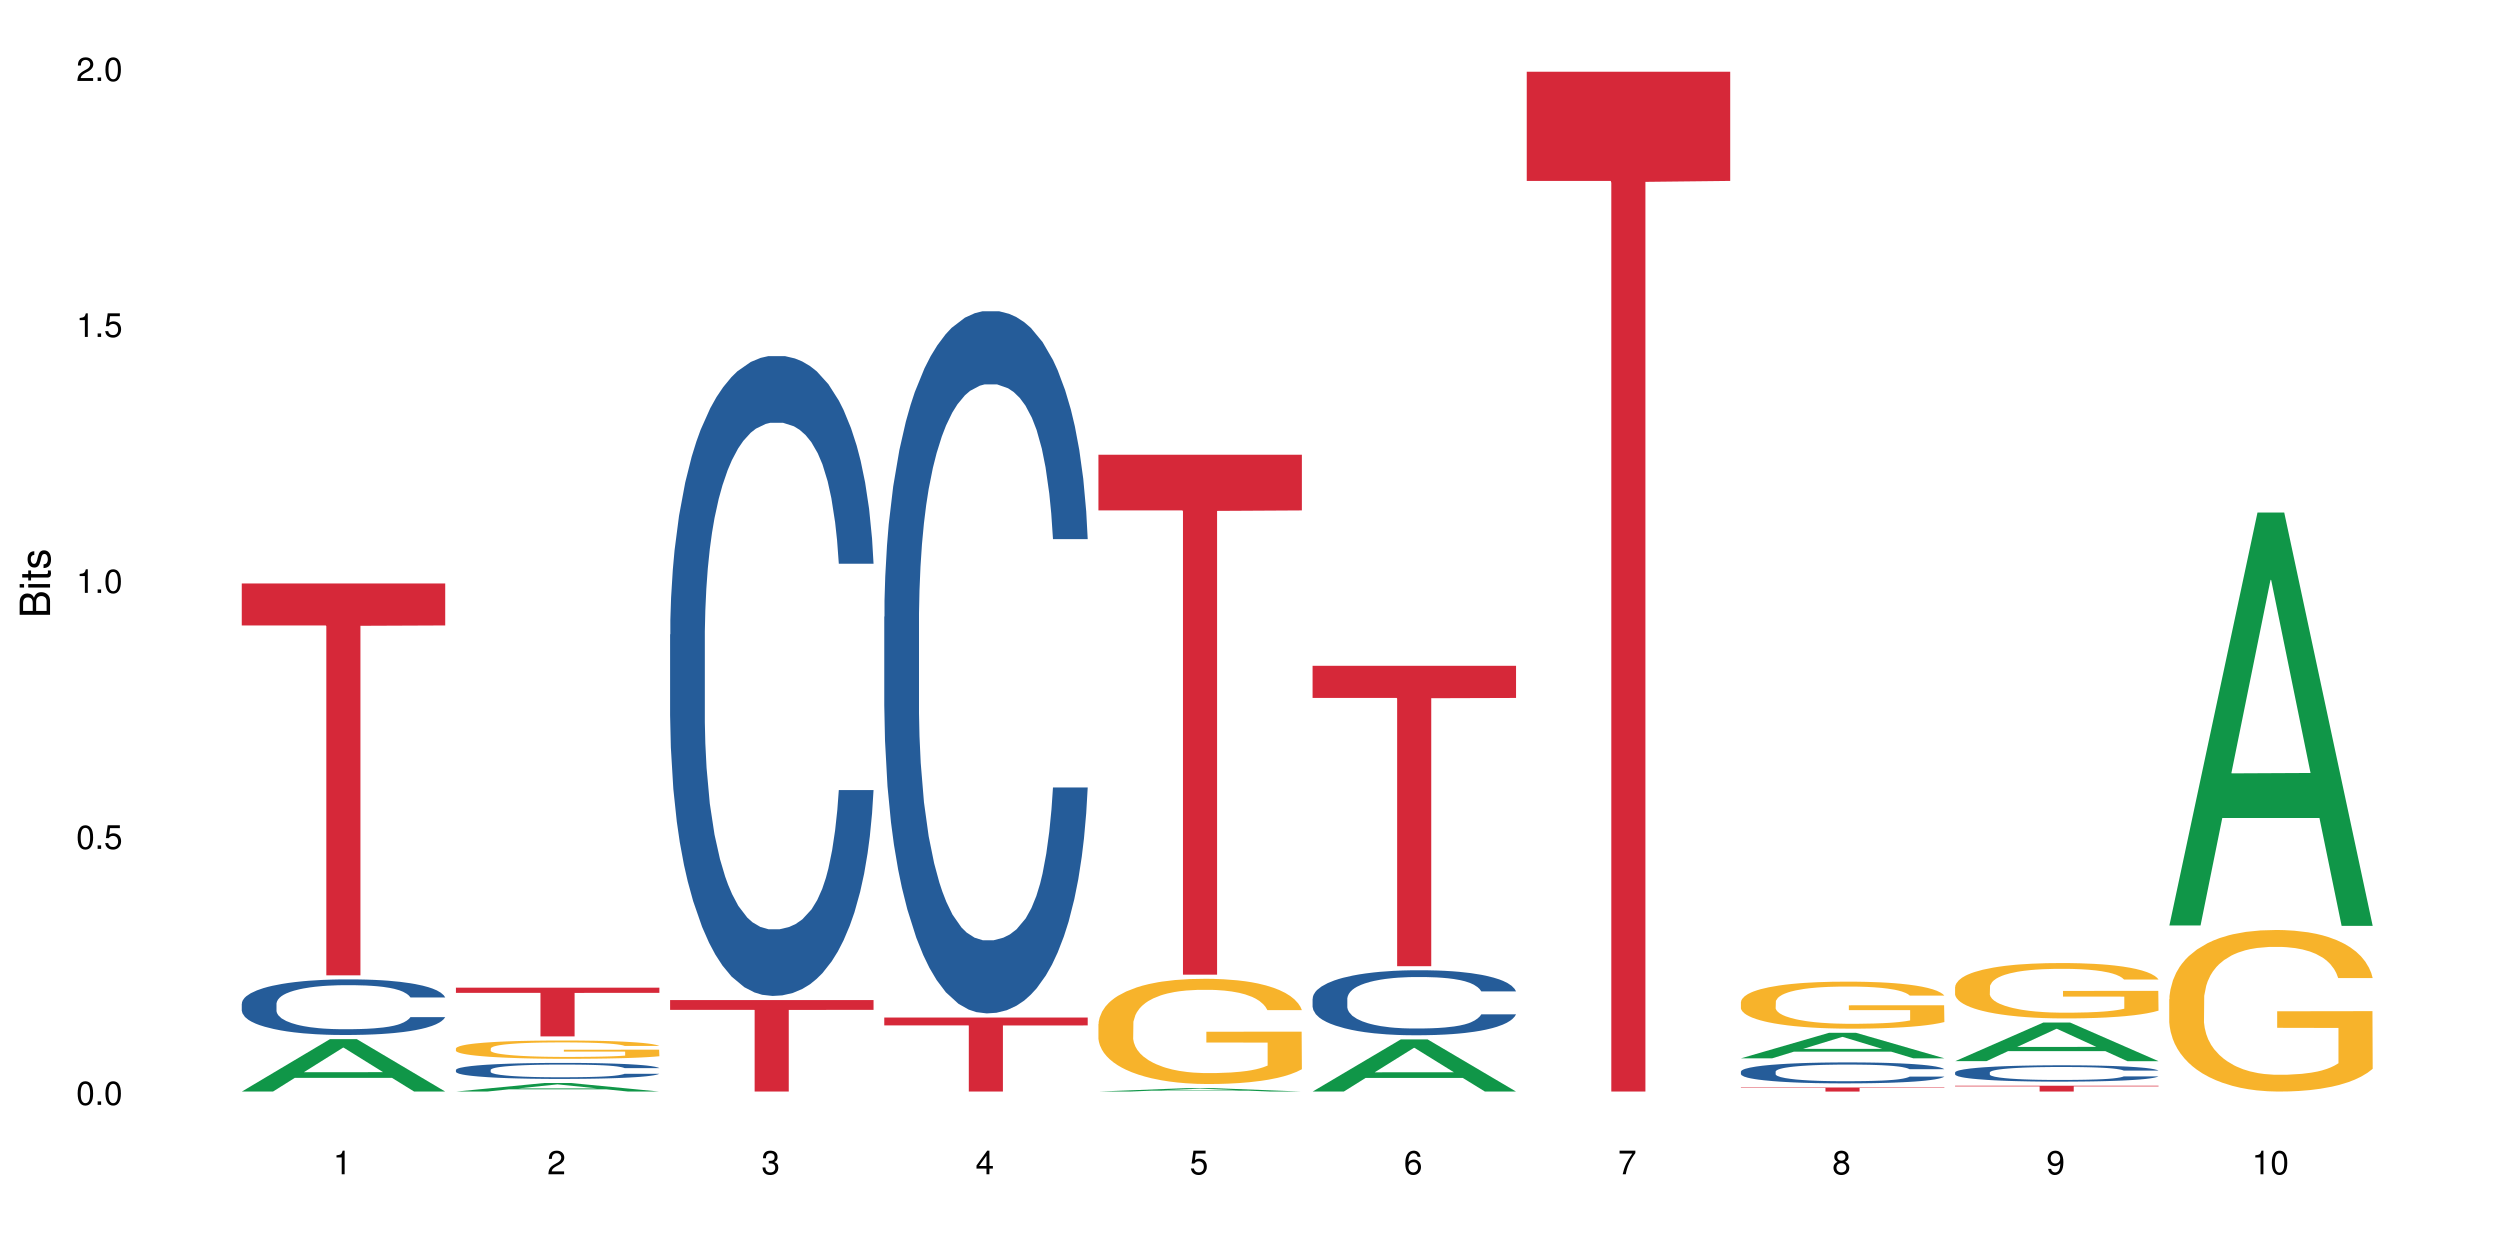 <?xml version="1.0" encoding="UTF-8"?>
<svg xmlns="http://www.w3.org/2000/svg" xmlns:xlink="http://www.w3.org/1999/xlink" width="720pt" height="360pt" viewBox="0 0 720 360" version="1.1">
<defs>
<g>
<symbol overflow="visible" id="glyph0-0">
<path style="stroke:none;" d=""/>
</symbol>
<symbol overflow="visible" id="glyph0-1">
<path style="stroke:none;" d="M 2.641 -6.797 C 2 -6.797 1.422 -6.531 1.078 -6.047 C 0.641 -5.453 0.406 -4.547 0.406 -3.297 C 0.406 -1 1.188 0.219 2.641 0.219 C 4.078 0.219 4.859 -1 4.859 -3.234 C 4.859 -4.562 4.656 -5.438 4.203 -6.047 C 3.844 -6.531 3.281 -6.797 2.641 -6.797 Z M 2.641 -6.047 C 3.547 -6.047 4 -5.125 4 -3.312 C 4 -1.375 3.562 -0.484 2.625 -0.484 C 1.734 -0.484 1.281 -1.422 1.281 -3.281 C 1.281 -5.141 1.734 -6.047 2.641 -6.047 Z M 2.641 -6.047 "/>
</symbol>
<symbol overflow="visible" id="glyph0-2">
<path style="stroke:none;" d="M 1.828 -1 L 0.828 -1 L 0.828 0 L 1.828 0 Z M 1.828 -1 "/>
</symbol>
<symbol overflow="visible" id="glyph0-3">
<path style="stroke:none;" d="M 4.562 -6.797 L 1.062 -6.797 L 0.547 -3.094 L 1.328 -3.094 C 1.719 -3.562 2.047 -3.734 2.578 -3.734 C 3.484 -3.734 4.062 -3.109 4.062 -2.094 C 4.062 -1.125 3.484 -0.531 2.578 -0.531 C 1.828 -0.531 1.375 -0.906 1.188 -1.672 L 0.328 -1.672 C 0.453 -1.109 0.547 -0.844 0.75 -0.594 C 1.125 -0.078 1.828 0.219 2.594 0.219 C 3.969 0.219 4.922 -0.781 4.922 -2.219 C 4.922 -3.562 4.031 -4.484 2.719 -4.484 C 2.25 -4.484 1.859 -4.359 1.469 -4.062 L 1.734 -5.969 L 4.562 -5.969 Z M 4.562 -6.797 "/>
</symbol>
<symbol overflow="visible" id="glyph0-4">
<path style="stroke:none;" d="M 2.484 -4.844 L 2.484 0 L 3.328 0 L 3.328 -6.797 L 2.766 -6.797 C 2.469 -5.75 2.281 -5.609 0.984 -5.453 L 0.984 -4.844 Z M 2.484 -4.844 "/>
</symbol>
<symbol overflow="visible" id="glyph0-5">
<path style="stroke:none;" d="M 4.859 -0.828 L 1.281 -0.828 C 1.359 -1.391 1.672 -1.75 2.5 -2.234 L 3.469 -2.75 C 4.406 -3.266 4.906 -3.969 4.906 -4.812 C 4.906 -5.375 4.672 -5.906 4.266 -6.266 C 3.859 -6.625 3.375 -6.797 2.719 -6.797 C 1.859 -6.797 1.219 -6.5 0.844 -5.922 C 0.609 -5.562 0.5 -5.125 0.484 -4.438 L 1.328 -4.438 C 1.359 -4.906 1.406 -5.188 1.531 -5.406 C 1.75 -5.812 2.188 -6.062 2.703 -6.062 C 3.469 -6.062 4.031 -5.516 4.031 -4.781 C 4.031 -4.25 3.719 -3.797 3.125 -3.438 L 2.234 -2.938 C 0.812 -2.141 0.406 -1.5 0.328 0 L 4.859 0 Z M 4.859 -0.828 "/>
</symbol>
<symbol overflow="visible" id="glyph0-6">
<path style="stroke:none;" d="M 2.125 -3.125 L 2.578 -3.125 C 3.516 -3.125 3.984 -2.703 3.984 -1.891 C 3.984 -1.031 3.469 -0.531 2.578 -0.531 C 1.656 -0.531 1.203 -0.984 1.156 -1.969 L 0.312 -1.969 C 0.344 -1.422 0.438 -1.078 0.609 -0.766 C 0.953 -0.109 1.625 0.219 2.547 0.219 C 3.953 0.219 4.859 -0.609 4.859 -1.906 C 4.859 -2.766 4.516 -3.25 3.703 -3.516 C 4.344 -3.766 4.656 -4.25 4.656 -4.938 C 4.656 -6.109 3.875 -6.797 2.578 -6.797 C 1.203 -6.797 0.484 -6.047 0.453 -4.609 L 1.297 -4.609 C 1.312 -5.016 1.344 -5.25 1.453 -5.453 C 1.641 -5.828 2.062 -6.062 2.594 -6.062 C 3.344 -6.062 3.797 -5.625 3.797 -4.906 C 3.797 -4.422 3.609 -4.141 3.25 -3.984 C 3.016 -3.891 2.719 -3.844 2.125 -3.844 Z M 2.125 -3.125 "/>
</symbol>
<symbol overflow="visible" id="glyph0-7">
<path style="stroke:none;" d="M 3.141 -1.625 L 3.141 0 L 3.984 0 L 3.984 -1.625 L 4.984 -1.625 L 4.984 -2.391 L 3.984 -2.391 L 3.984 -6.797 L 3.359 -6.797 L 0.266 -2.516 L 0.266 -1.625 Z M 3.141 -2.391 L 1 -2.391 L 3.141 -5.359 Z M 3.141 -2.391 "/>
</symbol>
<symbol overflow="visible" id="glyph0-8">
<path style="stroke:none;" d="M 4.781 -5.031 C 4.609 -6.141 3.891 -6.797 2.844 -6.797 C 2.094 -6.797 1.422 -6.438 1.031 -5.828 C 0.609 -5.172 0.406 -4.344 0.406 -3.094 C 0.406 -1.953 0.578 -1.234 0.984 -0.625 C 1.359 -0.078 1.953 0.219 2.703 0.219 C 3.984 0.219 4.922 -0.734 4.922 -2.078 C 4.922 -3.344 4.062 -4.234 2.844 -4.234 C 2.172 -4.234 1.641 -3.969 1.281 -3.469 C 1.281 -5.125 1.828 -6.047 2.797 -6.047 C 3.391 -6.047 3.797 -5.672 3.938 -5.031 Z M 2.734 -3.484 C 3.547 -3.484 4.062 -2.922 4.062 -2 C 4.062 -1.156 3.484 -0.531 2.703 -0.531 C 1.922 -0.531 1.328 -1.188 1.328 -2.047 C 1.328 -2.891 1.906 -3.484 2.734 -3.484 Z M 2.734 -3.484 "/>
</symbol>
<symbol overflow="visible" id="glyph0-9">
<path style="stroke:none;" d="M 4.984 -6.797 L 0.438 -6.797 L 0.438 -5.969 L 4.109 -5.969 C 2.5 -3.656 1.828 -2.234 1.328 0 L 2.219 0 C 2.594 -2.172 3.453 -4.047 4.984 -6.094 Z M 4.984 -6.797 "/>
</symbol>
<symbol overflow="visible" id="glyph0-10">
<path style="stroke:none;" d="M 3.75 -3.578 C 4.453 -4 4.688 -4.344 4.688 -4.984 C 4.688 -6.047 3.844 -6.797 2.641 -6.797 C 1.438 -6.797 0.594 -6.047 0.594 -4.984 C 0.594 -4.359 0.828 -4.016 1.516 -3.578 C 0.734 -3.203 0.359 -2.641 0.359 -1.891 C 0.359 -0.641 1.297 0.219 2.641 0.219 C 3.984 0.219 4.922 -0.641 4.922 -1.875 C 4.922 -2.641 4.531 -3.203 3.75 -3.578 Z M 2.641 -6.047 C 3.359 -6.047 3.812 -5.625 3.812 -4.969 C 3.812 -4.344 3.344 -3.922 2.641 -3.922 C 1.922 -3.922 1.453 -4.344 1.453 -4.984 C 1.453 -5.625 1.922 -6.047 2.641 -6.047 Z M 2.641 -3.203 C 3.484 -3.203 4.062 -2.672 4.062 -1.875 C 4.062 -1.062 3.484 -0.531 2.625 -0.531 C 1.797 -0.531 1.219 -1.078 1.219 -1.875 C 1.219 -2.672 1.797 -3.203 2.641 -3.203 Z M 2.641 -3.203 "/>
</symbol>
<symbol overflow="visible" id="glyph0-11">
<path style="stroke:none;" d="M 0.516 -1.547 C 0.672 -0.438 1.406 0.219 2.438 0.219 C 3.188 0.219 3.859 -0.141 4.266 -0.75 C 4.688 -1.406 4.891 -2.25 4.891 -3.484 C 4.891 -4.625 4.703 -5.359 4.312 -5.953 C 3.938 -6.5 3.344 -6.797 2.594 -6.797 C 1.297 -6.797 0.359 -5.844 0.359 -4.516 C 0.359 -3.25 1.234 -2.344 2.453 -2.344 C 3.094 -2.344 3.562 -2.578 4.016 -3.109 C 4 -1.453 3.469 -0.531 2.5 -0.531 C 1.906 -0.531 1.484 -0.906 1.359 -1.547 Z M 2.578 -6.062 C 3.375 -6.062 3.969 -5.406 3.969 -4.531 C 3.969 -3.688 3.375 -3.094 2.547 -3.094 C 1.734 -3.094 1.234 -3.672 1.234 -4.578 C 1.234 -5.438 1.797 -6.062 2.578 -6.062 Z M 2.578 -6.062 "/>
</symbol>
<symbol overflow="visible" id="glyph1-0">
<path style="stroke:none;" d=""/>
</symbol>
<symbol overflow="visible" id="glyph1-1">
<path style="stroke:none;" d="M 0 -0.953 L 0 -4.891 C 0 -5.719 -0.234 -6.344 -0.734 -6.797 C -1.188 -7.234 -1.812 -7.469 -2.5 -7.469 C -3.547 -7.469 -4.188 -7 -4.625 -5.875 C -4.984 -6.672 -5.641 -7.094 -6.531 -7.094 C -7.156 -7.094 -7.734 -6.859 -8.141 -6.391 C -8.562 -5.938 -8.75 -5.344 -8.75 -4.5 L -8.75 -0.953 Z M -4.984 -2.062 L -7.766 -2.062 L -7.766 -4.219 C -7.766 -4.844 -7.688 -5.203 -7.453 -5.5 C -7.219 -5.812 -6.859 -5.969 -6.375 -5.969 C -5.906 -5.969 -5.531 -5.812 -5.297 -5.5 C -5.062 -5.203 -4.984 -4.844 -4.984 -4.219 Z M -0.984 -2.062 L -4 -2.062 L -4 -4.781 C -4 -5.328 -3.859 -5.688 -3.578 -5.953 C -3.297 -6.219 -2.922 -6.359 -2.484 -6.359 C -2.062 -6.359 -1.688 -6.219 -1.406 -5.953 C -1.109 -5.688 -0.984 -5.328 -0.984 -4.781 Z M -0.984 -2.062 "/>
</symbol>
<symbol overflow="visible" id="glyph1-2">
<path style="stroke:none;" d="M -6.281 -1.797 L -6.281 -0.797 L 0 -0.797 L 0 -1.797 Z M -8.75 -1.797 L -8.75 -0.797 L -7.484 -0.797 L -7.484 -1.797 Z M -8.75 -1.797 "/>
</symbol>
<symbol overflow="visible" id="glyph1-3">
<path style="stroke:none;" d="M -6.281 -3.047 L -6.281 -2.016 L -8.016 -2.016 L -8.016 -1.016 L -6.281 -1.016 L -6.281 -0.172 L -5.469 -0.172 L -5.469 -1.016 L -0.719 -1.016 C -0.078 -1.016 0.281 -1.453 0.281 -2.234 C 0.281 -2.469 0.25 -2.719 0.188 -3.047 L -0.641 -3.047 C -0.609 -2.922 -0.594 -2.766 -0.594 -2.562 C -0.594 -2.141 -0.719 -2.016 -1.156 -2.016 L -5.469 -2.016 L -5.469 -3.047 Z M -6.281 -3.047 "/>
</symbol>
<symbol overflow="visible" id="glyph1-4">
<path style="stroke:none;" d="M -4.531 -5.25 C -5.766 -5.25 -6.469 -4.422 -6.469 -2.969 C -6.469 -1.516 -5.719 -0.562 -4.547 -0.562 C -3.562 -0.562 -3.094 -1.062 -2.734 -2.562 L -2.516 -3.484 C -2.344 -4.188 -2.094 -4.469 -1.625 -4.469 C -1.047 -4.469 -0.641 -3.875 -0.641 -3 C -0.641 -2.453 -0.797 -2 -1.062 -1.75 C -1.25 -1.594 -1.422 -1.531 -1.875 -1.469 L -1.875 -0.406 C -0.422 -0.453 0.281 -1.266 0.281 -2.922 C 0.281 -4.5 -0.5 -5.516 -1.719 -5.516 C -2.656 -5.516 -3.172 -4.984 -3.469 -3.734 L -3.703 -2.766 C -3.891 -1.953 -4.156 -1.609 -4.594 -1.609 C -5.172 -1.609 -5.547 -2.125 -5.547 -2.938 C -5.547 -3.75 -5.203 -4.172 -4.531 -4.203 Z M -4.531 -5.25 "/>
</symbol>
</g>
</defs>
<g id="surface18403">
<rect x="0" y="0" width="720" height="360" style="fill:rgb(100%,100%,100%);fill-opacity:1;stroke:none;"/>
<path style=" stroke:none;fill-rule:nonzero;fill:rgb(6.275%,58.824%,28.235%);fill-opacity:1;" d="M 69.629 314.355 L 69.691 314.344 L 95.047 299.262 L 102.746 299.262 L 128.223 314.371 L 119.273 314.371 L 112.887 310.426 L 84.902 310.426 L 78.645 314.355 L 69.629 314.355 L 87.598 308.797 L 110.32 308.781 L 98.988 301.73 L 98.863 301.715 L 98.738 301.758 L 87.535 308.781 L 87.598 308.797 Z M 69.629 314.355 "/>
<path style=" stroke:none;fill-rule:nonzero;fill:rgb(14.51%,36.078%,60%);fill-opacity:1;" d="M 69.629 289.035 L 69.699 289.02 L 69.699 288.672 L 69.914 288.113 L 70.414 287.41 L 70.914 286.93 L 72.203 286.062 L 73.988 285.23 L 75.848 284.586 L 77.203 284.207 L 78.418 283.914 L 81.207 283.371 L 82.992 283.094 L 84.922 282.844 L 87.281 282.594 L 88.996 282.449 L 92.852 282.215 L 95.711 282.113 L 97.926 282.066 L 102.715 282.066 L 105.574 282.125 L 107.645 282.199 L 109.93 282.316 L 111.859 282.449 L 115.219 282.77 L 118.219 283.18 L 119.578 283.414 L 121.723 283.867 L 123.367 284.309 L 124.508 284.688 L 125.797 285.23 L 126.938 285.891 L 127.797 286.637 L 128.223 287.266 L 118.219 287.266 L 117.719 286.68 L 117.148 286.227 L 116.078 285.625 L 115.004 285.199 L 113.504 284.777 L 112.148 284.5 L 110.289 284.219 L 108.645 284.043 L 106.93 283.914 L 105.285 283.824 L 102.141 283.738 L 98.5 283.738 L 97.141 283.766 L 94.355 283.883 L 92.852 283.984 L 90.711 284.191 L 89.207 284.383 L 87.422 284.676 L 86.207 284.922 L 84.707 285.305 L 83.637 285.641 L 82.422 286.121 L 81.707 286.488 L 81.062 286.898 L 80.492 287.383 L 80.062 287.895 L 79.777 288.438 L 79.633 288.961 L 79.633 291.23 L 79.777 291.758 L 80.133 292.375 L 81.062 293.266 L 82.422 294.043 L 83.992 294.656 L 85.492 295.098 L 86.352 295.301 L 87.492 295.535 L 89.281 295.828 L 91.852 296.121 L 93.352 296.238 L 95.641 296.355 L 97.996 296.414 L 101.141 296.414 L 103.93 296.355 L 105.785 296.281 L 107.715 296.164 L 110.359 295.914 L 112.004 295.68 L 113.434 295.402 L 114.504 295.125 L 115.219 294.891 L 116.293 294.438 L 117.148 293.941 L 117.793 293.426 L 118.219 292.93 L 128.223 292.93 L 127.797 293.516 L 127.152 294.086 L 126.508 294.512 L 125.508 295.023 L 124.367 295.477 L 122.723 295.988 L 121.363 296.324 L 119.578 296.691 L 117.934 296.969 L 116.148 297.219 L 113.504 297.512 L 111.789 297.656 L 109.93 297.789 L 107.715 297.906 L 104.93 298.008 L 101.93 298.066 L 99.141 298.082 L 96.141 298.055 L 93.926 297.996 L 90.996 297.863 L 87.352 297.598 L 84.707 297.32 L 82.633 297.043 L 80.848 296.75 L 78.848 296.355 L 76.273 295.711 L 74.703 295.215 L 73.633 294.805 L 72.418 294.23 L 71.559 293.719 L 70.559 292.898 L 69.844 291.859 L 69.629 291.055 Z M 69.629 289.035 "/>
<path style=" stroke:none;fill-rule:nonzero;fill:rgb(83.922%,15.686%,22.353%);fill-opacity:1;" d="M 69.629 168.047 L 128.223 168.047 L 128.223 180.129 L 103.805 180.234 L 103.805 280.891 L 93.98 280.891 L 93.98 180.34 L 93.836 180.129 L 69.629 180.129 Z M 69.629 168.047 "/>
<path style=" stroke:none;fill-rule:nonzero;fill:rgb(6.275%,58.824%,28.235%);fill-opacity:1;" d="M 131.309 314.367 L 131.371 314.367 L 156.727 311.91 L 164.426 311.91 L 189.902 314.371 L 180.953 314.371 L 174.566 313.727 L 146.582 313.727 L 140.324 314.367 L 131.309 314.367 L 149.273 313.461 L 172 313.461 L 160.668 312.312 L 160.543 312.309 L 160.418 312.316 L 149.211 313.461 L 149.273 313.461 Z M 131.309 314.367 "/>
<path style=" stroke:none;fill-rule:nonzero;fill:rgb(14.51%,36.078%,60%);fill-opacity:1;" d="M 131.309 308.125 L 131.379 308.121 L 131.379 308.02 L 131.594 307.859 L 132.094 307.656 L 132.594 307.516 L 133.883 307.27 L 135.668 307.027 L 137.523 306.844 L 138.883 306.734 L 140.098 306.648 L 142.883 306.492 L 144.672 306.414 L 146.602 306.34 L 148.957 306.27 L 150.672 306.227 L 154.531 306.16 L 157.391 306.129 L 159.605 306.117 L 164.395 306.117 L 167.25 306.133 L 169.324 306.156 L 171.609 306.188 L 173.539 306.227 L 176.898 306.32 L 179.898 306.438 L 181.258 306.504 L 183.402 306.637 L 185.043 306.762 L 186.188 306.871 L 187.473 307.027 L 188.617 307.219 L 189.477 307.434 L 189.902 307.613 L 179.898 307.613 L 179.398 307.445 L 178.828 307.316 L 177.758 307.141 L 176.684 307.02 L 175.184 306.898 L 173.824 306.816 L 171.969 306.738 L 170.324 306.688 L 168.609 306.648 L 166.965 306.625 L 163.82 306.598 L 160.176 306.598 L 158.82 306.605 L 156.031 306.641 L 154.531 306.672 L 152.387 306.73 L 150.887 306.785 L 149.102 306.867 L 147.887 306.941 L 146.387 307.051 L 145.312 307.145 L 144.098 307.285 L 143.387 307.391 L 142.742 307.508 L 142.172 307.648 L 141.742 307.797 L 141.457 307.953 L 141.312 308.102 L 141.312 308.758 L 141.457 308.91 L 141.812 309.086 L 142.742 309.344 L 144.098 309.566 L 145.672 309.742 L 147.172 309.871 L 148.031 309.93 L 149.172 309.996 L 150.961 310.082 L 153.531 310.164 L 155.031 310.199 L 157.32 310.234 L 159.676 310.25 L 162.82 310.25 L 165.609 310.234 L 167.465 310.211 L 169.395 310.18 L 172.039 310.105 L 173.684 310.039 L 175.113 309.957 L 176.184 309.879 L 176.898 309.812 L 177.969 309.68 L 178.828 309.535 L 179.473 309.391 L 179.898 309.246 L 189.902 309.246 L 189.477 309.414 L 188.832 309.578 L 188.188 309.703 L 187.188 309.848 L 186.047 309.98 L 184.402 310.129 L 183.043 310.223 L 181.258 310.328 L 179.613 310.41 L 177.828 310.48 L 175.184 310.566 L 173.469 310.609 L 171.609 310.645 L 169.395 310.68 L 166.609 310.707 L 163.605 310.727 L 160.82 310.73 L 157.82 310.723 L 155.605 310.703 L 152.676 310.668 L 149.031 310.59 L 146.387 310.512 L 144.312 310.43 L 142.527 310.348 L 140.527 310.234 L 137.953 310.047 L 136.383 309.902 L 135.309 309.785 L 134.094 309.621 L 133.238 309.473 L 132.238 309.238 L 131.523 308.938 L 131.309 308.707 Z M 131.309 308.125 "/>
<path style=" stroke:none;fill-rule:nonzero;fill:rgb(96.863%,70.196%,16.863%);fill-opacity:1;" d="M 131.309 301.922 L 131.379 301.918 L 131.379 301.82 L 131.664 301.605 L 132.379 301.305 L 133.309 301.062 L 134.309 300.867 L 134.953 300.766 L 136.023 300.621 L 136.953 300.516 L 139.312 300.301 L 142.312 300.098 L 143.957 300.012 L 145.812 299.93 L 148.457 299.836 L 149.672 299.805 L 153.391 299.727 L 157.605 299.68 L 162.25 299.664 L 164.395 299.668 L 167.324 299.688 L 171.324 299.742 L 173.613 299.789 L 175.398 299.836 L 177.254 299.898 L 179.543 299.996 L 181.688 300.113 L 183.402 300.227 L 185.117 300.371 L 186.547 300.527 L 187.762 300.695 L 188.832 300.898 L 189.477 301.066 L 189.902 301.234 L 179.973 301.234 L 179.398 301.066 L 178.758 300.934 L 177.684 300.777 L 176.613 300.66 L 175.539 300.57 L 173.539 300.445 L 171.824 300.367 L 169.68 300.301 L 167.609 300.258 L 165.25 300.227 L 163.82 300.219 L 160.035 300.219 L 156.605 300.25 L 154.605 300.289 L 153.176 300.328 L 151.172 300.402 L 149.957 300.457 L 149.246 300.496 L 147.102 300.648 L 145.672 300.781 L 144.887 300.871 L 143.887 301.016 L 143.172 301.148 L 142.383 301.34 L 141.957 301.484 L 141.383 301.812 L 141.312 302.68 L 141.527 302.863 L 141.957 303.059 L 142.527 303.234 L 143.387 303.418 L 144.242 303.555 L 145.742 303.742 L 147.027 303.867 L 148.031 303.949 L 149.957 304.082 L 150.746 304.125 L 152.602 304.211 L 154.531 304.277 L 156.891 304.336 L 158.676 304.363 L 161.535 304.391 L 165.18 304.391 L 169.469 304.359 L 172.184 304.32 L 174.039 304.281 L 175.254 304.25 L 176.754 304.195 L 177.828 304.148 L 178.828 304.094 L 180.043 304.012 L 180.043 302.863 L 162.391 302.855 L 162.391 302.316 L 189.832 302.312 L 189.902 304.195 L 188.402 304.328 L 186.547 304.453 L 184.758 304.547 L 182.902 304.629 L 180.258 304.723 L 178.113 304.777 L 174.824 304.848 L 171.824 304.891 L 168.68 304.918 L 165.895 304.934 L 162.605 304.938 L 159.676 304.93 L 156.531 304.898 L 154.031 304.859 L 151.746 304.812 L 149.457 304.75 L 146.602 304.648 L 144.742 304.566 L 142.812 304.465 L 140.883 304.348 L 139.168 304.215 L 138.027 304.113 L 136.883 304 L 135.668 303.855 L 134.523 303.691 L 133.668 303.543 L 132.879 303.371 L 132.309 303.215 L 131.738 302.996 L 131.453 302.824 L 131.309 302.676 Z M 131.309 301.922 "/>
<path style=" stroke:none;fill-rule:nonzero;fill:rgb(83.922%,15.686%,22.353%);fill-opacity:1;" d="M 131.309 284.441 L 189.902 284.441 L 189.902 285.941 L 165.484 285.957 L 165.484 298.484 L 155.656 298.484 L 155.656 285.969 L 155.516 285.941 L 131.309 285.941 Z M 131.309 284.441 "/>
<path style=" stroke:none;fill-rule:nonzero;fill:rgb(14.51%,36.078%,60%);fill-opacity:1;" d="M 192.988 182.738 L 193.059 182.57 L 193.059 178.527 L 193.273 172.129 L 193.773 164.043 L 194.273 158.484 L 195.559 148.547 L 197.348 138.945 L 199.203 131.531 L 200.562 127.152 L 201.777 123.785 L 204.562 117.551 L 206.352 114.352 L 208.281 111.488 L 210.637 108.625 L 212.352 106.941 L 216.211 104.246 L 219.07 103.066 L 221.285 102.562 L 226.074 102.562 L 228.93 103.234 L 231.004 104.078 L 233.289 105.426 L 235.219 106.941 L 238.578 110.645 L 241.578 115.363 L 242.938 118.059 L 245.082 123.281 L 246.723 128.332 L 247.867 132.711 L 249.152 138.945 L 250.297 146.523 L 251.152 155.113 L 251.582 162.359 L 241.578 162.359 L 241.078 155.621 L 240.508 150.398 L 239.434 143.492 L 238.363 138.609 L 236.863 133.723 L 235.504 130.523 L 233.648 127.32 L 232.004 125.301 L 230.289 123.785 L 228.645 122.773 L 225.5 121.762 L 221.855 121.762 L 220.5 122.102 L 217.711 123.449 L 216.211 124.625 L 214.066 126.984 L 212.566 129.176 L 210.781 132.543 L 209.566 135.406 L 208.066 139.785 L 206.992 143.66 L 205.777 149.219 L 205.062 153.43 L 204.422 158.148 L 203.848 163.707 L 203.422 169.602 L 203.133 175.832 L 202.992 181.898 L 202.992 208.004 L 203.133 214.07 L 203.492 221.145 L 204.422 231.418 L 205.777 240.348 L 207.352 247.422 L 208.852 252.473 L 209.707 254.832 L 210.852 257.527 L 212.637 260.895 L 215.211 264.266 L 216.711 265.613 L 219 266.961 L 221.355 267.633 L 224.5 267.633 L 227.289 266.961 L 229.145 266.117 L 231.074 264.77 L 233.719 261.906 L 235.363 259.211 L 236.793 256.012 L 237.863 252.812 L 238.578 250.117 L 239.648 244.895 L 240.508 239.168 L 241.148 233.273 L 241.578 227.543 L 251.582 227.543 L 251.152 234.281 L 250.512 240.852 L 249.867 245.734 L 248.867 251.633 L 247.723 256.852 L 246.082 262.75 L 244.723 266.621 L 242.938 270.836 L 241.293 274.035 L 239.508 276.898 L 236.863 280.266 L 235.148 281.949 L 233.289 283.469 L 231.074 284.816 L 228.289 285.992 L 225.285 286.668 L 222.5 286.836 L 219.5 286.5 L 217.285 285.824 L 214.352 284.309 L 210.711 281.277 L 208.066 278.078 L 205.992 274.875 L 204.207 271.508 L 202.207 266.961 L 199.633 259.547 L 198.062 253.82 L 196.988 249.105 L 195.773 242.535 L 194.918 236.641 L 193.918 227.207 L 193.203 215.25 L 192.988 205.984 Z M 192.988 182.738 "/>
<path style=" stroke:none;fill-rule:nonzero;fill:rgb(83.922%,15.686%,22.353%);fill-opacity:1;" d="M 192.988 288.016 L 251.582 288.016 L 251.582 290.836 L 227.164 290.863 L 227.164 314.371 L 217.336 314.371 L 217.336 290.887 L 217.195 290.836 L 192.988 290.836 Z M 192.988 288.016 "/>
<path style=" stroke:none;fill-rule:nonzero;fill:rgb(14.51%,36.078%,60%);fill-opacity:1;" d="M 254.668 177.629 L 254.738 177.441 L 254.738 173.008 L 254.953 165.984 L 255.453 157.109 L 255.953 151.012 L 257.238 140.105 L 259.027 129.566 L 260.883 121.434 L 262.242 116.629 L 263.457 112.93 L 266.242 106.094 L 268.031 102.578 L 269.957 99.438 L 272.316 96.297 L 274.031 94.445 L 277.891 91.488 L 280.75 90.195 L 282.965 89.641 L 287.75 89.641 L 290.609 90.379 L 292.684 91.305 L 294.969 92.781 L 296.898 94.445 L 300.258 98.512 L 303.258 103.688 L 304.617 106.648 L 306.758 112.375 L 308.402 117.922 L 309.547 122.727 L 310.832 129.566 L 311.977 137.887 L 312.832 147.312 L 313.262 155.262 L 303.258 155.262 L 302.758 147.867 L 302.188 142.137 L 301.113 134.559 L 300.043 129.199 L 298.543 123.836 L 297.184 120.324 L 295.328 116.812 L 293.684 114.594 L 291.969 112.93 L 290.324 111.824 L 287.18 110.715 L 283.535 110.715 L 282.18 111.082 L 279.391 112.562 L 277.891 113.855 L 275.746 116.445 L 274.246 118.848 L 272.461 122.543 L 271.246 125.688 L 269.746 130.492 L 268.672 134.742 L 267.457 140.844 L 266.742 145.465 L 266.102 150.641 L 265.527 156.738 L 265.102 163.211 L 264.812 170.051 L 264.672 176.703 L 264.672 205.355 L 264.812 212.008 L 265.172 219.773 L 266.102 231.047 L 267.457 240.844 L 269.031 248.609 L 270.531 254.156 L 271.387 256.742 L 272.531 259.699 L 274.316 263.398 L 276.891 267.094 L 278.391 268.574 L 280.676 270.051 L 283.035 270.789 L 286.18 270.789 L 288.965 270.051 L 290.824 269.125 L 292.754 267.648 L 295.398 264.504 L 297.043 261.547 L 298.469 258.035 L 299.543 254.523 L 300.258 251.566 L 301.328 245.836 L 302.188 239.551 L 302.828 233.082 L 303.258 226.797 L 313.262 226.797 L 312.832 234.191 L 312.191 241.398 L 311.547 246.762 L 310.547 253.23 L 309.402 258.961 L 307.762 265.43 L 306.402 269.68 L 304.617 274.301 L 302.973 277.816 L 301.188 280.957 L 298.543 284.652 L 296.828 286.504 L 294.969 288.168 L 292.754 289.645 L 289.969 290.938 L 286.965 291.68 L 284.18 291.863 L 281.176 291.492 L 278.961 290.754 L 276.031 289.09 L 272.387 285.762 L 269.746 282.25 L 267.672 278.738 L 265.887 275.043 L 263.887 270.051 L 261.312 261.918 L 259.742 255.633 L 258.668 250.457 L 257.453 243.25 L 256.598 236.777 L 255.598 226.426 L 254.883 213.305 L 254.668 203.137 Z M 254.668 177.629 "/>
<path style=" stroke:none;fill-rule:nonzero;fill:rgb(83.922%,15.686%,22.353%);fill-opacity:1;" d="M 254.668 293.043 L 313.262 293.043 L 313.262 295.324 L 288.84 295.344 L 288.84 314.371 L 279.016 314.371 L 279.016 295.367 L 278.875 295.324 L 254.668 295.324 Z M 254.668 293.043 "/>
<path style=" stroke:none;fill-rule:nonzero;fill:rgb(6.275%,58.824%,28.235%);fill-opacity:1;" d="M 316.348 314.371 L 316.41 314.367 L 341.762 313.379 L 349.461 313.379 L 374.941 314.371 L 365.988 314.371 L 359.605 314.113 L 331.621 314.113 L 325.359 314.371 L 316.348 314.371 L 334.312 314.004 L 357.039 314.004 L 345.707 313.539 L 345.582 313.539 L 345.457 313.543 L 334.25 314.004 L 334.312 314.004 Z M 316.348 314.371 "/>
<path style=" stroke:none;fill-rule:nonzero;fill:rgb(96.863%,70.196%,16.863%);fill-opacity:1;" d="M 316.348 294.871 L 316.418 294.844 L 316.418 294.293 L 316.703 293.047 L 317.418 291.328 L 318.348 289.918 L 319.348 288.812 L 319.992 288.23 L 321.062 287.398 L 321.992 286.789 L 324.348 285.547 L 327.352 284.383 L 328.992 283.883 L 330.852 283.414 L 333.496 282.887 L 334.711 282.695 L 338.426 282.25 L 342.641 281.973 L 347.289 281.891 L 349.43 281.918 L 352.359 282.031 L 356.363 282.336 L 358.648 282.609 L 360.434 282.887 L 362.293 283.246 L 364.578 283.801 L 366.723 284.465 L 368.438 285.129 L 370.152 285.961 L 371.582 286.848 L 372.797 287.816 L 373.871 288.977 L 374.512 289.945 L 374.941 290.914 L 365.008 290.914 L 364.438 289.945 L 363.793 289.199 L 362.723 288.285 L 361.648 287.621 L 360.578 287.094 L 358.578 286.375 L 356.863 285.934 L 354.719 285.547 L 352.645 285.297 L 350.289 285.129 L 348.859 285.074 L 345.07 285.074 L 341.641 285.27 L 339.641 285.488 L 338.211 285.711 L 336.211 286.125 L 334.996 286.457 L 334.281 286.68 L 332.137 287.539 L 330.707 288.312 L 329.922 288.84 L 328.922 289.668 L 328.207 290.418 L 327.422 291.523 L 326.992 292.355 L 326.422 294.234 L 326.352 299.219 L 326.562 300.27 L 326.992 301.406 L 327.566 302.402 L 328.422 303.453 L 329.281 304.254 L 330.781 305.336 L 332.066 306.055 L 333.066 306.523 L 334.996 307.273 L 335.781 307.523 L 337.641 308.02 L 339.57 308.406 L 341.93 308.738 L 343.715 308.906 L 346.574 309.043 L 350.219 309.043 L 354.504 308.879 L 357.219 308.656 L 359.078 308.434 L 360.293 308.242 L 361.793 307.938 L 362.863 307.66 L 363.867 307.355 L 365.078 306.887 L 365.078 300.27 L 347.43 300.242 L 347.43 297.141 L 374.871 297.113 L 374.941 307.938 L 373.441 308.684 L 371.582 309.402 L 369.797 309.957 L 367.938 310.426 L 365.293 310.953 L 363.152 311.285 L 359.863 311.672 L 356.863 311.922 L 353.719 312.09 L 350.93 312.172 L 347.645 312.199 L 344.715 312.145 L 341.57 311.977 L 339.07 311.758 L 336.781 311.48 L 334.496 311.121 L 331.637 310.539 L 329.781 310.066 L 327.852 309.488 L 325.922 308.793 L 324.207 308.047 L 323.062 307.465 L 321.918 306.801 L 320.703 305.973 L 319.562 305.031 L 318.703 304.172 L 317.918 303.203 L 317.348 302.289 L 316.773 301.043 L 316.488 300.047 L 316.348 299.191 Z M 316.348 294.871 "/>
<path style=" stroke:none;fill-rule:nonzero;fill:rgb(83.922%,15.686%,22.353%);fill-opacity:1;" d="M 316.348 130.969 L 374.941 130.969 L 374.941 147 L 350.52 147.141 L 350.52 280.711 L 340.695 280.711 L 340.695 147.281 L 340.555 147 L 316.348 147 Z M 316.348 130.969 "/>
<path style=" stroke:none;fill-rule:nonzero;fill:rgb(6.275%,58.824%,28.235%);fill-opacity:1;" d="M 378.023 314.355 L 378.086 314.344 L 403.441 299.34 L 411.141 299.34 L 436.621 314.371 L 427.668 314.371 L 421.281 310.445 L 393.301 310.445 L 387.039 314.355 L 378.023 314.355 L 395.992 308.824 L 418.715 308.809 L 407.387 301.793 L 407.262 301.781 L 407.137 301.82 L 395.93 308.809 L 395.992 308.824 Z M 378.023 314.355 "/>
<path style=" stroke:none;fill-rule:nonzero;fill:rgb(14.51%,36.078%,60%);fill-opacity:1;" d="M 378.023 287.586 L 378.098 287.566 L 378.098 287.156 L 378.312 286.508 L 378.812 285.688 L 379.312 285.121 L 380.598 284.113 L 382.383 283.137 L 384.242 282.383 L 385.602 281.938 L 386.812 281.598 L 389.602 280.965 L 391.387 280.637 L 393.316 280.348 L 395.676 280.059 L 397.391 279.887 L 401.25 279.613 L 404.105 279.492 L 406.324 279.441 L 411.109 279.441 L 413.969 279.508 L 416.039 279.594 L 418.328 279.73 L 420.258 279.887 L 423.613 280.262 L 426.617 280.742 L 427.973 281.016 L 430.117 281.547 L 431.762 282.059 L 432.906 282.504 L 434.191 283.137 L 435.336 283.906 L 436.191 284.777 L 436.621 285.516 L 426.617 285.516 L 426.117 284.832 L 425.543 284.301 L 424.473 283.598 L 423.402 283.102 L 421.898 282.605 L 420.543 282.281 L 418.684 281.957 L 417.039 281.75 L 415.324 281.598 L 413.684 281.492 L 410.539 281.391 L 406.895 281.391 L 405.535 281.426 L 402.75 281.562 L 401.25 281.684 L 399.105 281.922 L 397.605 282.145 L 395.816 282.488 L 394.602 282.777 L 393.102 283.223 L 392.031 283.617 L 390.816 284.18 L 390.102 284.609 L 389.457 285.086 L 388.887 285.652 L 388.457 286.25 L 388.172 286.883 L 388.027 287.5 L 388.027 290.152 L 388.172 290.766 L 388.531 291.484 L 389.457 292.531 L 390.816 293.438 L 392.387 294.156 L 393.891 294.668 L 394.746 294.906 L 395.891 295.18 L 397.676 295.523 L 400.25 295.867 L 401.75 296.004 L 404.035 296.141 L 406.395 296.207 L 409.539 296.207 L 412.324 296.141 L 414.184 296.055 L 416.113 295.918 L 418.758 295.625 L 420.398 295.352 L 421.828 295.027 L 422.902 294.703 L 423.613 294.43 L 424.688 293.898 L 425.543 293.316 L 426.188 292.719 L 426.617 292.137 L 436.621 292.137 L 436.191 292.82 L 435.547 293.488 L 434.906 293.984 L 433.906 294.582 L 432.762 295.113 L 431.117 295.711 L 429.762 296.105 L 427.973 296.531 L 426.332 296.859 L 424.543 297.148 L 421.898 297.492 L 420.184 297.664 L 418.328 297.816 L 416.113 297.953 L 413.324 298.074 L 410.324 298.141 L 407.539 298.16 L 404.535 298.125 L 402.32 298.055 L 399.391 297.902 L 395.746 297.594 L 393.102 297.27 L 391.031 296.945 L 389.242 296.602 L 387.242 296.141 L 384.672 295.387 L 383.098 294.805 L 382.027 294.324 L 380.812 293.66 L 379.953 293.059 L 378.953 292.102 L 378.238 290.887 L 378.023 289.945 Z M 378.023 287.586 "/>
<path style=" stroke:none;fill-rule:nonzero;fill:rgb(83.922%,15.686%,22.353%);fill-opacity:1;" d="M 378.023 191.746 L 436.621 191.746 L 436.621 201.008 L 412.199 201.09 L 412.199 278.262 L 402.375 278.262 L 402.375 201.172 L 402.23 201.008 L 378.023 201.008 Z M 378.023 191.746 "/>
<path style=" stroke:none;fill-rule:nonzero;fill:rgb(83.922%,15.686%,22.353%);fill-opacity:1;" d="M 439.703 20.664 L 498.301 20.664 L 498.301 52.102 L 473.879 52.379 L 473.879 314.371 L 464.055 314.371 L 464.055 52.652 L 463.91 52.102 L 439.703 52.102 Z M 439.703 20.664 "/>
<path style=" stroke:none;fill-rule:nonzero;fill:rgb(6.275%,58.824%,28.235%);fill-opacity:1;" d="M 501.383 304.793 L 501.445 304.785 L 526.801 297.438 L 534.5 297.438 L 559.98 304.797 L 551.027 304.797 L 544.641 302.875 L 516.66 302.875 L 510.398 304.793 L 501.383 304.793 L 519.352 302.082 L 542.074 302.074 L 530.742 298.641 L 530.617 298.633 L 530.492 298.652 L 519.289 302.074 L 519.352 302.082 Z M 501.383 304.793 "/>
<path style=" stroke:none;fill-rule:nonzero;fill:rgb(14.51%,36.078%,60%);fill-opacity:1;" d="M 501.383 308.605 L 501.453 308.598 L 501.453 308.465 L 501.668 308.258 L 502.168 307.992 L 502.668 307.809 L 503.957 307.484 L 505.742 307.168 L 507.602 306.926 L 508.957 306.785 L 510.172 306.672 L 512.961 306.469 L 514.746 306.363 L 516.676 306.27 L 519.035 306.176 L 520.75 306.121 L 524.605 306.031 L 527.465 305.996 L 529.68 305.977 L 534.469 305.977 L 537.328 306 L 539.398 306.027 L 541.688 306.07 L 543.613 306.121 L 546.973 306.242 L 549.977 306.398 L 551.332 306.484 L 553.477 306.656 L 555.121 306.82 L 556.262 306.965 L 557.551 307.168 L 558.691 307.418 L 559.551 307.699 L 559.98 307.938 L 549.977 307.938 L 549.473 307.715 L 548.902 307.547 L 547.832 307.32 L 546.758 307.16 L 545.258 307 L 543.902 306.895 L 542.043 306.789 L 540.398 306.723 L 538.684 306.672 L 537.039 306.641 L 533.898 306.605 L 530.254 306.605 L 528.895 306.617 L 526.109 306.664 L 524.605 306.699 L 522.465 306.777 L 520.961 306.852 L 519.176 306.961 L 517.961 307.055 L 516.461 307.199 L 515.391 307.324 L 514.176 307.508 L 513.461 307.645 L 512.816 307.801 L 512.246 307.98 L 511.816 308.176 L 511.531 308.379 L 511.387 308.578 L 511.387 309.434 L 511.531 309.629 L 511.887 309.863 L 512.816 310.199 L 514.176 310.492 L 515.746 310.723 L 517.246 310.891 L 518.105 310.965 L 519.246 311.055 L 521.035 311.164 L 523.605 311.273 L 525.105 311.32 L 527.395 311.363 L 529.754 311.387 L 532.895 311.387 L 535.684 311.363 L 537.543 311.336 L 539.469 311.293 L 542.113 311.199 L 543.758 311.109 L 545.188 311.004 L 546.258 310.898 L 546.973 310.812 L 548.047 310.641 L 548.902 310.453 L 549.547 310.262 L 549.977 310.07 L 559.98 310.07 L 559.551 310.293 L 558.906 310.508 L 558.266 310.668 L 557.262 310.859 L 556.121 311.031 L 554.477 311.227 L 553.117 311.352 L 551.332 311.492 L 549.688 311.594 L 547.902 311.688 L 545.258 311.801 L 543.543 311.855 L 541.688 311.902 L 539.469 311.949 L 536.684 311.988 L 533.684 312.008 L 530.895 312.016 L 527.895 312.004 L 525.68 311.98 L 522.75 311.934 L 519.105 311.832 L 516.461 311.727 L 514.391 311.621 L 512.602 311.512 L 510.602 311.363 L 508.027 311.121 L 506.457 310.934 L 505.387 310.777 L 504.172 310.562 L 503.312 310.371 L 502.312 310.062 L 501.598 309.668 L 501.383 309.367 Z M 501.383 308.605 "/>
<path style=" stroke:none;fill-rule:nonzero;fill:rgb(96.863%,70.196%,16.863%);fill-opacity:1;" d="M 501.383 288.512 L 501.453 288.5 L 501.453 288.254 L 501.742 287.695 L 502.457 286.93 L 503.383 286.297 L 504.383 285.805 L 505.027 285.543 L 506.102 285.172 L 507.027 284.898 L 509.387 284.344 L 512.387 283.824 L 514.031 283.602 L 515.891 283.391 L 518.535 283.156 L 519.75 283.07 L 523.465 282.871 L 527.68 282.746 L 532.324 282.711 L 534.469 282.723 L 537.398 282.773 L 541.398 282.906 L 543.688 283.031 L 545.473 283.156 L 547.332 283.316 L 549.617 283.562 L 551.762 283.859 L 553.477 284.156 L 555.191 284.527 L 556.621 284.926 L 557.836 285.359 L 558.906 285.879 L 559.551 286.309 L 559.98 286.742 L 550.047 286.742 L 549.473 286.309 L 548.832 285.977 L 547.758 285.566 L 546.688 285.27 L 545.617 285.035 L 543.613 284.715 L 541.898 284.516 L 539.758 284.344 L 537.684 284.23 L 535.324 284.156 L 533.898 284.133 L 530.109 284.133 L 526.68 284.219 L 524.68 284.32 L 523.25 284.418 L 521.25 284.602 L 520.035 284.75 L 519.32 284.852 L 517.176 285.234 L 515.746 285.582 L 514.961 285.816 L 513.961 286.188 L 513.246 286.52 L 512.461 287.016 L 512.031 287.387 L 511.461 288.227 L 511.387 290.453 L 511.602 290.926 L 512.031 291.434 L 512.602 291.879 L 513.461 292.348 L 514.316 292.707 L 515.816 293.188 L 517.105 293.512 L 518.105 293.723 L 520.035 294.055 L 520.82 294.168 L 522.68 294.391 L 524.605 294.562 L 526.965 294.711 L 528.75 294.785 L 531.609 294.848 L 535.254 294.848 L 539.543 294.773 L 542.258 294.672 L 544.113 294.574 L 545.328 294.488 L 546.832 294.352 L 547.902 294.227 L 548.902 294.094 L 550.117 293.883 L 550.117 290.926 L 532.469 290.914 L 532.469 289.527 L 559.906 289.516 L 559.98 294.352 L 558.477 294.688 L 556.621 295.008 L 554.832 295.254 L 552.977 295.465 L 550.332 295.699 L 548.188 295.848 L 544.902 296.023 L 541.898 296.133 L 538.754 296.207 L 535.969 296.246 L 532.684 296.258 L 529.754 296.23 L 526.609 296.156 L 524.105 296.059 L 521.82 295.934 L 519.535 295.773 L 516.676 295.516 L 514.816 295.305 L 512.887 295.043 L 510.957 294.734 L 509.242 294.402 L 508.102 294.141 L 506.957 293.844 L 505.742 293.473 L 504.598 293.055 L 503.742 292.668 L 502.957 292.238 L 502.383 291.828 L 501.812 291.27 L 501.527 290.824 L 501.383 290.441 Z M 501.383 288.512 "/>
<path style=" stroke:none;fill-rule:nonzero;fill:rgb(83.922%,15.686%,22.353%);fill-opacity:1;" d="M 501.383 313.195 L 559.98 313.195 L 559.98 313.32 L 535.559 313.32 L 535.559 314.371 L 525.734 314.371 L 525.734 313.32 L 501.383 313.32 Z M 501.383 313.195 "/>
<path style=" stroke:none;fill-rule:nonzero;fill:rgb(6.275%,58.824%,28.235%);fill-opacity:1;" d="M 563.062 305.613 L 563.125 305.605 L 588.48 294.488 L 596.18 294.488 L 621.656 305.625 L 612.707 305.625 L 606.32 302.719 L 578.336 302.719 L 572.078 305.613 L 563.062 305.613 L 581.031 301.516 L 603.754 301.504 L 592.422 296.309 L 592.297 296.297 L 592.172 296.328 L 580.965 301.504 L 581.031 301.516 Z M 563.062 305.613 "/>
<path style=" stroke:none;fill-rule:nonzero;fill:rgb(14.51%,36.078%,60%);fill-opacity:1;" d="M 563.062 308.855 L 563.133 308.852 L 563.133 308.746 L 563.348 308.582 L 563.848 308.375 L 564.348 308.234 L 565.637 307.98 L 567.422 307.734 L 569.281 307.547 L 570.637 307.434 L 571.852 307.348 L 574.641 307.188 L 576.426 307.105 L 578.355 307.031 L 580.711 306.961 L 582.426 306.918 L 586.285 306.848 L 589.145 306.816 L 591.359 306.805 L 596.148 306.805 L 599.004 306.82 L 601.078 306.844 L 603.363 306.879 L 605.293 306.918 L 608.652 307.012 L 611.652 307.133 L 613.012 307.199 L 615.156 307.336 L 616.797 307.465 L 617.941 307.574 L 619.227 307.734 L 620.371 307.93 L 621.23 308.148 L 621.656 308.332 L 611.652 308.332 L 611.152 308.16 L 610.582 308.027 L 609.512 307.852 L 608.438 307.727 L 606.938 307.602 L 605.578 307.52 L 603.723 307.438 L 602.078 307.387 L 600.363 307.348 L 598.719 307.32 L 595.574 307.297 L 591.93 307.297 L 590.574 307.305 L 587.785 307.34 L 586.285 307.367 L 584.145 307.43 L 582.641 307.484 L 580.855 307.57 L 579.641 307.645 L 578.141 307.758 L 577.066 307.855 L 575.855 307.996 L 575.141 308.105 L 574.496 308.227 L 573.926 308.367 L 573.496 308.52 L 573.211 308.676 L 573.066 308.832 L 573.066 309.5 L 573.211 309.656 L 573.566 309.836 L 574.496 310.098 L 575.855 310.328 L 577.426 310.508 L 578.926 310.637 L 579.785 310.695 L 580.926 310.766 L 582.715 310.852 L 585.285 310.938 L 586.785 310.973 L 589.074 311.008 L 591.43 311.023 L 594.574 311.023 L 597.363 311.008 L 599.219 310.984 L 601.148 310.949 L 603.793 310.879 L 605.438 310.809 L 606.867 310.727 L 607.938 310.645 L 608.652 310.578 L 609.723 310.441 L 610.582 310.297 L 611.227 310.145 L 611.652 310 L 621.656 310 L 621.23 310.172 L 620.586 310.34 L 619.941 310.465 L 618.941 310.613 L 617.801 310.75 L 616.156 310.898 L 614.797 311 L 613.012 311.105 L 611.367 311.188 L 609.582 311.262 L 606.938 311.348 L 605.223 311.391 L 603.363 311.43 L 601.148 311.465 L 598.363 311.492 L 595.363 311.512 L 592.574 311.516 L 589.574 311.508 L 587.359 311.488 L 584.43 311.449 L 580.785 311.371 L 578.141 311.293 L 576.066 311.211 L 574.281 311.125 L 572.281 311.008 L 569.707 310.816 L 568.137 310.672 L 567.062 310.551 L 565.848 310.383 L 564.992 310.23 L 563.992 309.992 L 563.277 309.684 L 563.062 309.449 Z M 563.062 308.855 "/>
<path style=" stroke:none;fill-rule:nonzero;fill:rgb(96.863%,70.196%,16.863%);fill-opacity:1;" d="M 563.062 284.188 L 563.133 284.176 L 563.133 283.883 L 563.422 283.227 L 564.133 282.324 L 565.062 281.582 L 566.062 281 L 566.707 280.691 L 567.777 280.254 L 568.707 279.934 L 571.066 279.277 L 574.066 278.668 L 575.711 278.406 L 577.57 278.156 L 580.211 277.879 L 581.426 277.777 L 585.145 277.547 L 589.359 277.398 L 594.004 277.355 L 596.148 277.371 L 599.078 277.43 L 603.078 277.59 L 605.367 277.734 L 607.152 277.879 L 609.012 278.07 L 611.297 278.359 L 613.441 278.711 L 615.156 279.059 L 616.871 279.496 L 618.301 279.965 L 619.516 280.473 L 620.586 281.086 L 621.23 281.594 L 621.656 282.105 L 611.727 282.105 L 611.152 281.594 L 610.512 281.203 L 609.438 280.723 L 608.367 280.371 L 607.293 280.094 L 605.293 279.715 L 603.578 279.484 L 601.434 279.277 L 599.363 279.148 L 597.004 279.059 L 595.574 279.031 L 591.789 279.031 L 588.359 279.133 L 586.359 279.25 L 584.93 279.367 L 582.93 279.586 L 581.715 279.758 L 581 279.875 L 578.855 280.328 L 577.426 280.734 L 576.641 281.012 L 575.641 281.449 L 574.926 281.844 L 574.137 282.426 L 573.711 282.863 L 573.137 283.855 L 573.066 286.477 L 573.281 287.031 L 573.711 287.629 L 574.281 288.152 L 575.141 288.707 L 575.996 289.129 L 577.496 289.695 L 578.785 290.074 L 579.785 290.324 L 581.715 290.715 L 582.5 290.848 L 584.355 291.109 L 586.285 291.312 L 588.645 291.488 L 590.43 291.578 L 593.289 291.648 L 596.934 291.648 L 601.223 291.562 L 603.938 291.445 L 605.793 291.328 L 607.008 291.227 L 608.508 291.066 L 609.582 290.922 L 610.582 290.762 L 611.797 290.512 L 611.797 287.031 L 594.148 287.016 L 594.148 285.383 L 621.586 285.371 L 621.656 291.066 L 620.156 291.461 L 618.301 291.84 L 616.512 292.129 L 614.656 292.379 L 612.012 292.656 L 609.867 292.828 L 606.582 293.035 L 603.578 293.164 L 600.434 293.25 L 597.648 293.297 L 594.359 293.309 L 591.43 293.281 L 588.289 293.195 L 585.785 293.078 L 583.5 292.93 L 581.211 292.742 L 578.355 292.438 L 576.496 292.188 L 574.566 291.883 L 572.637 291.52 L 570.922 291.125 L 569.781 290.82 L 568.637 290.469 L 567.422 290.031 L 566.277 289.535 L 565.422 289.086 L 564.633 288.574 L 564.062 288.094 L 563.492 287.438 L 563.207 286.914 L 563.062 286.461 Z M 563.062 284.188 "/>
<path style=" stroke:none;fill-rule:nonzero;fill:rgb(83.922%,15.686%,22.353%);fill-opacity:1;" d="M 563.062 312.695 L 621.656 312.695 L 621.656 312.875 L 597.238 312.875 L 597.238 314.371 L 587.41 314.371 L 587.41 312.879 L 587.27 312.875 L 563.062 312.875 Z M 563.062 312.695 "/>
<path style=" stroke:none;fill-rule:nonzero;fill:rgb(6.275%,58.824%,28.235%);fill-opacity:1;" d="M 624.742 266.539 L 624.805 266.43 L 650.156 147.617 L 657.859 147.617 L 683.336 266.652 L 674.387 266.652 L 668 235.582 L 640.016 235.582 L 633.758 266.539 L 624.742 266.539 L 642.707 222.727 L 665.434 222.617 L 654.102 167.066 L 653.977 166.953 L 653.852 167.289 L 642.645 222.617 L 642.707 222.727 Z M 624.742 266.539 "/>
<path style=" stroke:none;fill-rule:nonzero;fill:rgb(96.863%,70.196%,16.863%);fill-opacity:1;" d="M 624.742 287.766 L 624.812 287.723 L 624.812 286.871 L 625.098 284.961 L 625.812 282.324 L 626.742 280.156 L 627.742 278.457 L 628.387 277.566 L 629.457 276.289 L 630.387 275.355 L 632.746 273.441 L 635.746 271.656 L 637.391 270.891 L 639.246 270.168 L 641.891 269.363 L 643.105 269.066 L 646.82 268.383 L 651.039 267.961 L 655.684 267.832 L 657.828 267.875 L 660.758 268.043 L 664.758 268.512 L 667.043 268.938 L 668.832 269.363 L 670.688 269.914 L 672.977 270.766 L 675.121 271.785 L 676.836 272.805 L 678.551 274.078 L 679.98 275.441 L 681.191 276.926 L 682.266 278.711 L 682.91 280.199 L 683.336 281.688 L 673.406 281.688 L 672.832 280.199 L 672.191 279.051 L 671.117 277.648 L 670.047 276.629 L 668.973 275.82 L 666.973 274.719 L 665.258 274.039 L 663.113 273.441 L 661.043 273.059 L 658.684 272.805 L 657.254 272.719 L 653.469 272.719 L 650.039 273.016 L 648.035 273.355 L 646.609 273.695 L 644.605 274.336 L 643.391 274.844 L 642.676 275.184 L 640.535 276.504 L 639.105 277.691 L 638.32 278.5 L 637.316 279.773 L 636.605 280.922 L 635.816 282.621 L 635.391 283.898 L 634.816 286.789 L 634.746 294.438 L 634.961 296.051 L 635.391 297.797 L 635.961 299.324 L 636.816 300.941 L 637.676 302.172 L 639.176 303.832 L 640.461 304.934 L 641.465 305.656 L 643.391 306.805 L 644.18 307.188 L 646.035 307.953 L 647.965 308.547 L 650.324 309.059 L 652.109 309.312 L 654.969 309.527 L 658.613 309.527 L 662.898 309.27 L 665.617 308.93 L 667.473 308.59 L 668.688 308.293 L 670.188 307.824 L 671.262 307.402 L 672.262 306.934 L 673.477 306.211 L 673.477 296.051 L 655.824 296.012 L 655.824 291.25 L 683.266 291.207 L 683.336 307.824 L 681.836 308.973 L 679.98 310.078 L 678.191 310.93 L 676.336 311.652 L 673.691 312.457 L 671.547 312.969 L 668.258 313.562 L 665.258 313.945 L 662.113 314.199 L 659.328 314.328 L 656.039 314.371 L 653.109 314.285 L 649.965 314.031 L 647.465 313.691 L 645.18 313.266 L 642.891 312.715 L 640.035 311.82 L 638.176 311.098 L 636.246 310.207 L 634.316 309.145 L 632.602 307.996 L 631.457 307.102 L 630.316 306.082 L 629.102 304.809 L 627.957 303.363 L 627.102 302.047 L 626.312 300.559 L 625.742 299.156 L 625.172 297.242 L 624.883 295.711 L 624.742 294.395 Z M 624.742 287.766 "/>
<g style="fill:rgb(0%,0%,0%);fill-opacity:1;">
  <use xlink:href="#glyph0-1" x="21.957" y="318.198"/>
  <use xlink:href="#glyph0-2" x="27.291" y="318.198"/>
  <use xlink:href="#glyph0-1" x="29.958" y="318.198"/>
</g>
<g style="fill:rgb(0%,0%,0%);fill-opacity:1;">
  <use xlink:href="#glyph0-1" x="21.957" y="244.476"/>
  <use xlink:href="#glyph0-2" x="27.291" y="244.476"/>
  <use xlink:href="#glyph0-3" x="29.958" y="244.476"/>
</g>
<g style="fill:rgb(0%,0%,0%);fill-opacity:1;">
  <use xlink:href="#glyph0-4" x="21.957" y="170.753"/>
  <use xlink:href="#glyph0-2" x="27.291" y="170.753"/>
  <use xlink:href="#glyph0-1" x="29.958" y="170.753"/>
</g>
<g style="fill:rgb(0%,0%,0%);fill-opacity:1;">
  <use xlink:href="#glyph0-4" x="21.957" y="97.034"/>
  <use xlink:href="#glyph0-2" x="27.291" y="97.034"/>
  <use xlink:href="#glyph0-3" x="29.958" y="97.034"/>
</g>
<g style="fill:rgb(0%,0%,0%);fill-opacity:1;">
  <use xlink:href="#glyph0-5" x="21.957" y="23.312"/>
  <use xlink:href="#glyph0-2" x="27.291" y="23.312"/>
  <use xlink:href="#glyph0-1" x="29.958" y="23.312"/>
</g>
<g style="fill:rgb(0%,0%,0%);fill-opacity:1;">
  <use xlink:href="#glyph0-4" x="95.926" y="338.19"/>
</g>
<g style="fill:rgb(0%,0%,0%);fill-opacity:1;">
  <use xlink:href="#glyph0-5" x="157.605" y="338.19"/>
</g>
<g style="fill:rgb(0%,0%,0%);fill-opacity:1;">
  <use xlink:href="#glyph0-6" x="219.285" y="338.19"/>
</g>
<g style="fill:rgb(0%,0%,0%);fill-opacity:1;">
  <use xlink:href="#glyph0-7" x="280.965" y="338.19"/>
</g>
<g style="fill:rgb(0%,0%,0%);fill-opacity:1;">
  <use xlink:href="#glyph0-3" x="342.645" y="338.19"/>
</g>
<g style="fill:rgb(0%,0%,0%);fill-opacity:1;">
  <use xlink:href="#glyph0-8" x="404.324" y="338.19"/>
</g>
<g style="fill:rgb(0%,0%,0%);fill-opacity:1;">
  <use xlink:href="#glyph0-9" x="466" y="338.19"/>
</g>
<g style="fill:rgb(0%,0%,0%);fill-opacity:1;">
  <use xlink:href="#glyph0-10" x="527.68" y="338.19"/>
</g>
<g style="fill:rgb(0%,0%,0%);fill-opacity:1;">
  <use xlink:href="#glyph0-11" x="589.359" y="338.19"/>
</g>
<g style="fill:rgb(0%,0%,0%);fill-opacity:1;">
  <use xlink:href="#glyph0-4" x="648.539" y="338.19"/>
  <use xlink:href="#glyph0-1" x="653.873" y="338.19"/>
</g>
<g style="fill:rgb(0%,0%,0%);fill-opacity:1;">
  <use xlink:href="#glyph1-1" x="14.412" y="178.016"/>
  <use xlink:href="#glyph1-2" x="14.412" y="170.012"/>
  <use xlink:href="#glyph1-3" x="14.412" y="167.348"/>
  <use xlink:href="#glyph1-4" x="14.412" y="164.012"/>
</g>
</g>
</svg>
